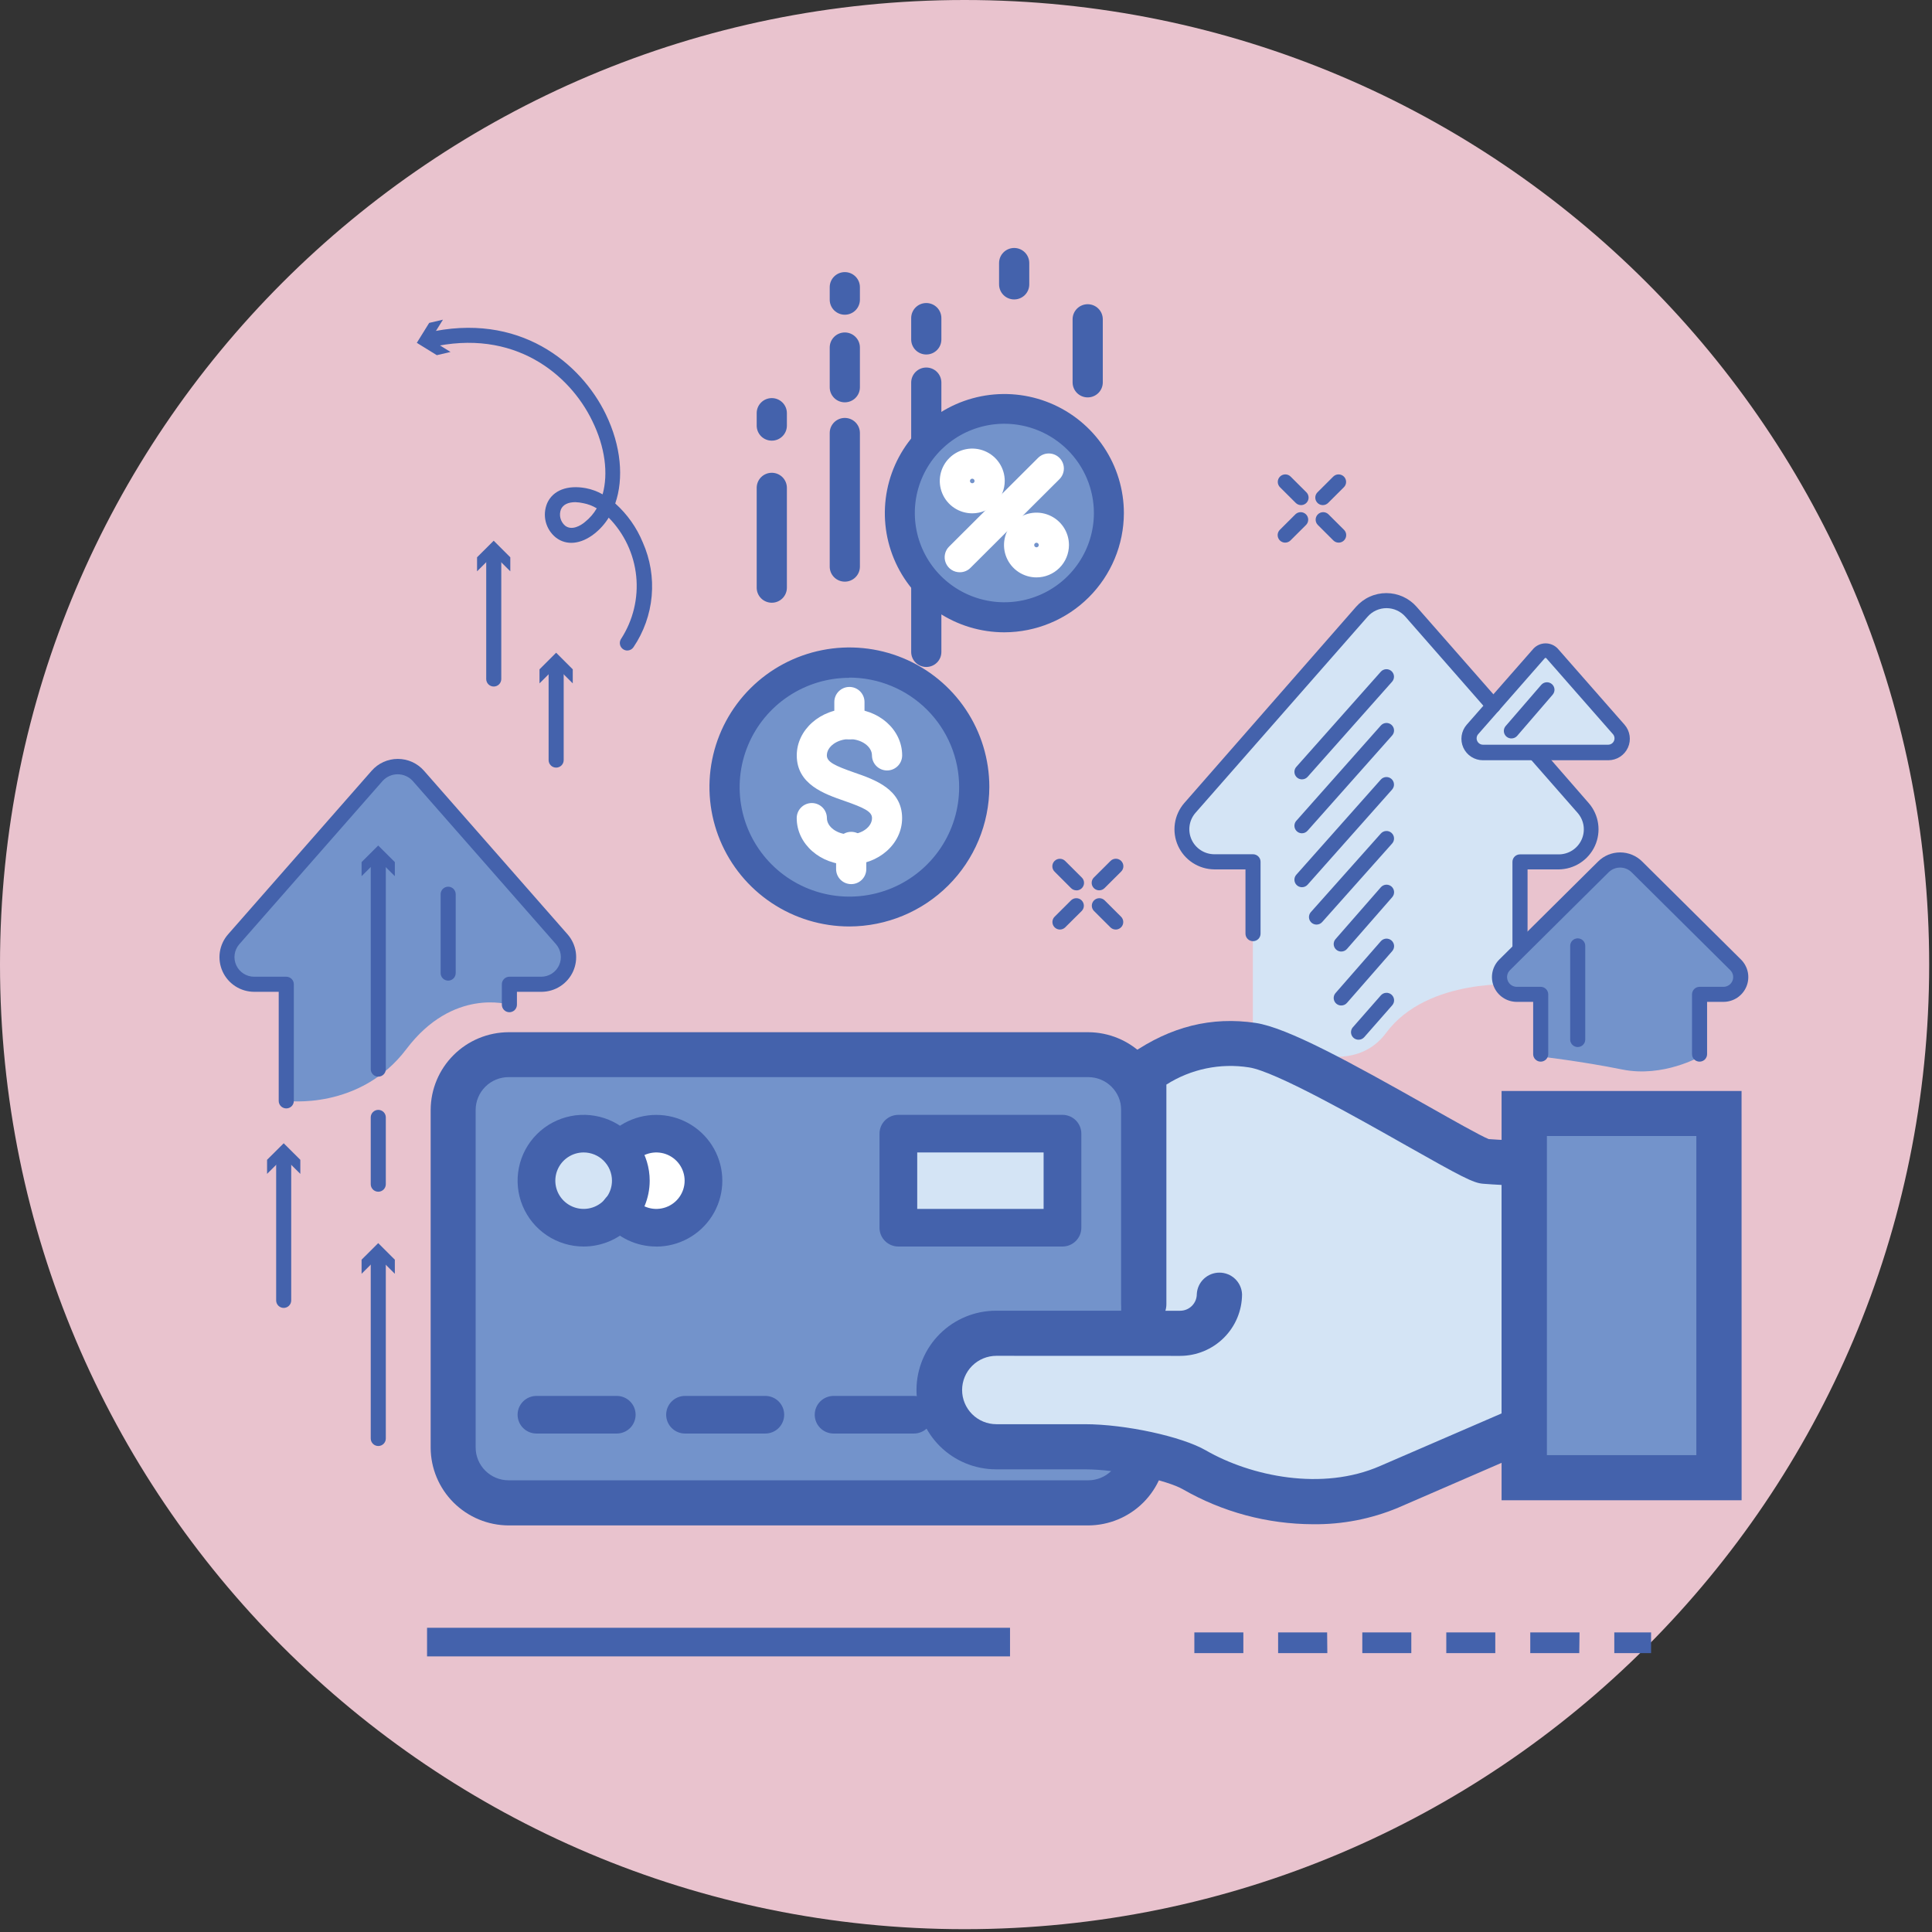 <svg width="196" height="196" viewBox="0 0 196 196" fill="none" xmlns="http://www.w3.org/2000/svg">
<rect x="0" y="0" width="196" height="196" fill="#333333" stroke="none"/>
<path d="M97.857 195.714C151.902 195.714 195.714 151.902 195.714 97.857C195.714 43.812 151.902 0 97.857 0C43.812 0 0 43.812 0 97.857C0 151.902 43.812 195.714 97.857 195.714Z" fill="#E9C3CE"/>
<g clip-path="url(#clip0_549_3554)">
<path d="M160.526 81.809L143.129 62.081C142.817 61.729 142.434 61.448 142.005 61.255C141.576 61.063 141.111 60.963 140.641 60.963C140.17 60.963 139.705 61.063 139.276 61.255C138.847 61.448 138.464 61.729 138.152 62.081L120.755 81.809C120.333 82.28 120.057 82.862 119.959 83.486C119.862 84.109 119.947 84.748 120.205 85.324C120.463 85.9 120.882 86.39 121.413 86.734C121.943 87.079 122.563 87.263 123.196 87.264H127.102V104.402C127.102 104.402 136.402 110.477 140.614 104.791C144.827 99.105 154.126 99.877 154.126 99.877V87.264H158.033C158.67 87.273 159.297 87.096 159.835 86.756C160.374 86.416 160.801 85.927 161.066 85.348C161.33 84.77 161.42 84.127 161.324 83.499C161.228 82.871 160.951 82.283 160.526 81.809Z" fill="#D4E4F5"/>
<path d="M176.2 97.927L166.072 87.895C165.615 87.443 164.997 87.189 164.353 87.189C163.71 87.189 163.092 87.443 162.635 87.895L152.507 97.927C152.264 98.175 152.1 98.488 152.034 98.828C151.968 99.168 152.004 99.52 152.137 99.839C152.27 100.159 152.495 100.433 152.783 100.626C153.071 100.82 153.41 100.925 153.757 100.928H156.208V107.177C156.208 107.177 160.426 107.66 164.58 108.501C168.734 109.342 172.488 107.177 172.488 107.177V100.928H174.94C175.288 100.927 175.628 100.823 175.917 100.631C176.207 100.438 176.433 100.164 176.568 99.844C176.702 99.524 176.739 99.171 176.673 98.83C176.608 98.49 176.443 98.175 176.2 97.927Z" fill="#7393CB"/>
<path d="M149.387 74.017L156.146 66.313C156.227 66.22 156.328 66.146 156.441 66.095C156.553 66.044 156.676 66.018 156.8 66.018C156.923 66.018 157.046 66.044 157.158 66.095C157.271 66.146 157.372 66.22 157.453 66.313L164.212 74.017C164.391 74.22 164.508 74.47 164.548 74.737C164.589 75.005 164.551 75.278 164.44 75.525C164.329 75.771 164.149 75.981 163.921 76.128C163.694 76.275 163.429 76.354 163.158 76.356H150.452C150.18 76.356 149.913 76.279 149.685 76.132C149.456 75.986 149.274 75.776 149.162 75.529C149.049 75.282 149.01 75.008 149.051 74.74C149.091 74.472 149.207 74.221 149.387 74.017Z" fill="#D4E4F5"/>
<path d="M112.156 106.982H49.841C47.698 106.982 45.961 108.714 45.961 110.85V148.594C45.961 150.73 47.698 152.462 49.841 152.462H112.156C114.299 152.462 116.036 150.73 116.036 148.594V110.85C116.036 108.714 114.299 106.982 112.156 106.982Z" fill="#7393CB"/>
<path d="M110.401 154.753H51.597C49.503 154.745 47.496 153.911 46.015 152.435C44.534 150.958 43.698 148.958 43.69 146.87V112.6C43.698 110.512 44.534 108.511 46.015 107.035C47.496 105.558 49.503 104.725 51.597 104.717H110.401C112.496 104.725 114.502 105.558 115.984 107.035C117.465 108.511 118.301 110.512 118.309 112.6V146.844C118.308 148.936 117.475 150.943 115.993 152.426C114.511 153.908 112.5 154.745 110.401 154.753ZM51.597 109.273C50.712 109.273 49.862 109.623 49.236 110.247C48.609 110.871 48.256 111.717 48.255 112.6V146.844C48.255 147.727 48.607 148.575 49.234 149.2C49.861 149.824 50.711 150.176 51.597 150.176H110.401C110.84 150.176 111.275 150.089 111.68 149.922C112.086 149.754 112.454 149.509 112.764 149.2C113.075 148.89 113.321 148.523 113.489 148.119C113.657 147.714 113.743 147.281 113.743 146.844V112.6C113.742 111.717 113.389 110.871 112.763 110.247C112.136 109.623 111.287 109.273 110.401 109.273H51.597Z" fill="#4462AC"/>
<path d="M107.786 115.006H91.137V124.55H107.786V115.006Z" fill="#D4E4F5"/>
<path d="M59.209 124.55C61.853 124.55 63.996 122.413 63.996 119.778C63.996 117.142 61.853 115.006 59.209 115.006C56.565 115.006 54.422 117.142 54.422 119.778C54.422 122.413 56.565 124.55 59.209 124.55Z" fill="#D4E4F5"/>
<path d="M66.579 115.006C65.874 115.004 65.178 115.158 64.54 115.456C63.902 115.754 63.338 116.189 62.889 116.73V122.81C63.401 123.431 64.064 123.913 64.813 124.211C65.563 124.509 66.376 124.612 67.177 124.513C67.978 124.413 68.741 124.114 69.394 123.641C70.048 123.169 70.571 122.54 70.915 121.812C71.259 121.085 71.413 120.282 71.362 119.479C71.312 118.676 71.058 117.899 70.626 117.22C70.193 116.541 69.595 115.982 68.888 115.594C68.18 115.207 67.386 115.005 66.579 115.006Z" fill="white"/>
<path d="M107.787 126.459H91.138C90.631 126.459 90.144 126.258 89.785 125.9C89.426 125.542 89.225 125.057 89.225 124.551V115.007C89.225 114.501 89.426 114.016 89.785 113.658C90.144 113.301 90.631 113.1 91.138 113.1H107.787C108.295 113.1 108.782 113.301 109.14 113.658C109.499 114.016 109.701 114.501 109.701 115.007V124.551C109.701 125.057 109.499 125.542 109.14 125.9C108.782 126.258 108.295 126.459 107.787 126.459ZM93.052 122.643H105.873V116.915H93.052V122.643Z" fill="#4462AC"/>
<path d="M59.21 126.459C57.885 126.459 56.59 126.067 55.488 125.333C54.386 124.599 53.527 123.556 53.02 122.335C52.513 121.115 52.38 119.772 52.639 118.476C52.897 117.18 53.535 115.99 54.472 115.056C55.41 114.122 56.603 113.486 57.903 113.228C59.203 112.97 60.55 113.103 61.775 113.608C62.999 114.114 64.046 114.97 64.782 116.068C65.518 117.167 65.911 118.458 65.911 119.779C65.91 121.55 65.203 123.248 63.947 124.501C62.691 125.753 60.987 126.457 59.21 126.459ZM59.21 116.915C58.642 116.915 58.087 117.083 57.614 117.398C57.142 117.712 56.773 118.16 56.556 118.683C56.338 119.206 56.282 119.782 56.392 120.338C56.503 120.894 56.777 121.404 57.179 121.804C57.581 122.205 58.093 122.478 58.65 122.588C59.207 122.699 59.785 122.642 60.31 122.425C60.835 122.209 61.284 121.841 61.599 121.37C61.915 120.899 62.084 120.346 62.084 119.779C62.084 119.403 62.009 119.031 61.865 118.683C61.721 118.336 61.509 118.02 61.242 117.754C60.975 117.488 60.659 117.277 60.31 117.133C59.961 116.989 59.588 116.915 59.21 116.915Z" fill="#4462AC"/>
<path d="M66.58 126.459C65.593 126.461 64.617 126.243 63.724 125.824C62.83 125.404 62.041 124.792 61.414 124.031C61.252 123.838 61.129 123.615 61.054 123.375C60.979 123.135 60.952 122.882 60.975 122.631C60.998 122.38 61.071 122.137 61.189 121.914C61.307 121.692 61.468 121.495 61.663 121.334C61.858 121.174 62.082 121.054 62.324 120.981C62.566 120.907 62.819 120.883 63.071 120.908C63.322 120.933 63.566 121.007 63.788 121.126C64.01 121.246 64.207 121.408 64.366 121.603C64.743 122.058 65.251 122.386 65.822 122.542C66.392 122.698 66.997 122.675 67.554 122.475C68.11 122.276 68.592 121.91 68.932 121.427C69.272 120.945 69.455 120.369 69.455 119.78C69.455 119.19 69.272 118.615 68.932 118.132C68.592 117.65 68.11 117.284 67.554 117.084C66.997 116.885 66.392 116.862 65.822 117.018C65.251 117.174 64.743 117.501 64.366 117.956C64.039 118.334 63.576 118.569 63.077 118.61C62.578 118.652 62.083 118.497 61.697 118.178C61.312 117.86 61.066 117.404 61.014 116.907C60.963 116.411 61.108 115.914 61.419 115.523C62.139 114.657 63.067 113.986 64.117 113.573C65.166 113.159 66.304 113.017 67.423 113.159C68.543 113.301 69.608 113.722 70.521 114.384C71.433 115.046 72.163 115.927 72.643 116.945C73.123 117.963 73.337 119.086 73.266 120.209C73.194 121.331 72.839 122.418 72.234 123.367C71.629 124.317 70.793 125.099 69.803 125.64C68.814 126.182 67.704 126.465 66.575 126.465L66.58 126.459Z" fill="#4462AC"/>
<path d="M62.569 145.431H54.423C53.916 145.431 53.429 145.23 53.07 144.872C52.711 144.514 52.51 144.029 52.51 143.523C52.51 143.017 52.711 142.532 53.07 142.174C53.429 141.816 53.916 141.615 54.423 141.615H62.569C63.076 141.615 63.563 141.816 63.922 142.174C64.281 142.532 64.482 143.017 64.482 143.523C64.482 144.029 64.281 144.514 63.922 144.872C63.563 145.23 63.076 145.431 62.569 145.431Z" fill="#4462AC"/>
<path d="M77.641 145.431H69.496C68.988 145.431 68.501 145.23 68.143 144.872C67.784 144.514 67.582 144.029 67.582 143.523C67.582 143.017 67.784 142.532 68.143 142.174C68.501 141.816 68.988 141.615 69.496 141.615H77.641C78.148 141.615 78.635 141.816 78.994 142.174C79.353 142.532 79.555 143.017 79.555 143.523C79.555 144.029 79.353 144.514 78.994 144.872C78.635 145.23 78.148 145.431 77.641 145.431Z" fill="#4462AC"/>
<path d="M92.713 145.431H84.568C84.061 145.431 83.574 145.23 83.215 144.872C82.856 144.514 82.654 144.029 82.654 143.523C82.654 143.017 82.856 142.532 83.215 142.174C83.574 141.816 84.061 141.615 84.568 141.615H92.713C93.221 141.615 93.707 141.816 94.066 142.174C94.425 142.532 94.627 143.017 94.627 143.523C94.627 144.029 94.425 144.514 94.066 144.872C93.707 145.23 93.221 145.431 92.713 145.431Z" fill="#4462AC"/>
<path d="M107.786 145.431H99.615C99.107 145.431 98.621 145.23 98.262 144.872C97.903 144.514 97.701 144.029 97.701 143.523C97.701 143.017 97.903 142.532 98.262 142.174C98.621 141.816 99.107 141.615 99.615 141.615H107.786C108.294 141.615 108.781 141.816 109.14 142.174C109.499 142.532 109.7 143.017 109.7 143.523C109.7 144.029 109.499 144.514 109.14 144.872C108.781 145.23 108.294 145.431 107.786 145.431Z" fill="#5834AD"/>
<path d="M93.968 67.664C93.563 67.664 93.174 67.503 92.887 67.217C92.6 66.931 92.439 66.544 92.439 66.14V38.812C92.439 38.407 92.601 38.019 92.888 37.732C93.175 37.446 93.565 37.285 93.971 37.285C94.377 37.285 94.767 37.446 95.054 37.732C95.341 38.019 95.502 38.407 95.502 38.812V66.14C95.502 66.34 95.463 66.539 95.386 66.724C95.308 66.909 95.195 67.078 95.053 67.219C94.91 67.361 94.741 67.473 94.555 67.549C94.369 67.625 94.169 67.664 93.968 67.664Z" fill="#4462AC"/>
<path d="M93.968 35.963C93.563 35.963 93.174 35.803 92.887 35.517C92.6 35.231 92.439 34.843 92.439 34.439V32.269C92.439 31.864 92.601 31.476 92.888 31.189C93.175 30.903 93.565 30.742 93.971 30.742C94.377 30.742 94.767 30.903 95.054 31.189C95.341 31.476 95.502 31.864 95.502 32.269V34.439C95.502 34.64 95.463 34.839 95.386 35.024C95.308 35.209 95.195 35.377 95.053 35.519C94.91 35.66 94.741 35.773 94.555 35.849C94.369 35.925 94.169 35.964 93.968 35.963Z" fill="#4462AC"/>
<path d="M86.171 92.465C93.165 92.465 98.834 86.814 98.834 79.842C98.834 72.87 93.165 67.219 86.171 67.219C79.177 67.219 73.508 72.87 73.508 79.842C73.508 86.814 79.177 92.465 86.171 92.465Z" fill="#7393CB"/>
<path d="M101.892 62.625C107.753 62.625 112.504 57.888 112.504 52.046C112.504 46.203 107.753 41.467 101.892 41.467C96.031 41.467 91.279 46.203 91.279 52.046C91.279 57.888 96.031 62.625 101.892 62.625Z" fill="#7393CB"/>
<path d="M86.17 93.989C83.362 93.989 80.617 93.159 78.282 91.604C75.948 90.049 74.128 87.838 73.053 85.252C71.979 82.666 71.698 79.82 72.246 77.075C72.793 74.33 74.145 71.808 76.131 69.829C78.117 67.85 80.646 66.502 83.4 65.956C86.154 65.409 89.009 65.69 91.603 66.761C94.197 67.832 96.415 69.646 97.975 71.974C99.535 74.301 100.367 77.037 100.367 79.836C100.358 83.587 98.859 87.181 96.198 89.833C93.538 92.485 89.933 93.979 86.17 93.989ZM86.17 68.763C83.968 68.763 81.815 69.414 79.984 70.634C78.153 71.853 76.726 73.587 75.883 75.615C75.04 77.643 74.82 79.875 75.25 82.028C75.679 84.181 76.74 86.159 78.297 87.711C79.854 89.263 81.838 90.32 83.998 90.749C86.158 91.177 88.397 90.957 90.431 90.117C92.466 89.277 94.204 87.854 95.428 86.029C96.651 84.204 97.305 82.058 97.305 79.862C97.306 78.404 97.019 76.959 96.46 75.61C95.901 74.262 95.082 73.036 94.048 72.004C93.014 70.971 91.786 70.151 90.434 69.592C89.083 69.032 87.634 68.744 86.17 68.742V68.763Z" fill="#4462AC"/>
<path d="M86.172 87.725C83.225 87.725 80.826 85.623 80.826 82.995C80.826 82.59 80.987 82.202 81.275 81.915C81.562 81.629 81.951 81.468 82.358 81.468C82.764 81.468 83.153 81.629 83.441 81.915C83.728 82.202 83.889 82.59 83.889 82.995C83.889 83.894 84.944 84.65 86.177 84.65C87.411 84.65 88.465 83.894 88.465 82.995C88.465 82.328 87.643 81.944 85.676 81.255C83.631 80.546 80.831 79.579 80.831 76.636C80.831 74.04 83.23 71.906 86.177 71.906C89.124 71.906 91.523 74.008 91.523 76.636C91.523 77.041 91.362 77.429 91.074 77.716C90.787 78.002 90.398 78.163 89.992 78.163C89.585 78.163 89.196 78.002 88.909 77.716C88.621 77.429 88.46 77.041 88.46 76.636C88.46 75.737 87.406 74.981 86.172 74.981C84.938 74.981 83.884 75.737 83.884 76.636C83.884 77.303 84.706 77.687 86.673 78.376C88.718 79.085 91.518 80.052 91.518 82.995C91.523 85.612 89.124 87.725 86.172 87.725Z" fill="white"/>
<path d="M86.351 89.694C85.946 89.694 85.557 89.533 85.27 89.248C84.983 88.962 84.822 88.574 84.822 88.17V85.915C84.822 85.51 84.984 85.122 85.271 84.836C85.558 84.549 85.948 84.389 86.354 84.389C86.76 84.389 87.15 84.549 87.437 84.836C87.724 85.122 87.885 85.51 87.885 85.915V88.18C87.882 88.584 87.719 88.969 87.432 89.253C87.144 89.537 86.756 89.695 86.351 89.694Z" fill="white"/>
<path d="M86.169 75.005C85.764 75.005 85.375 74.845 85.088 74.559C84.802 74.273 84.641 73.885 84.641 73.481V71.216C84.641 70.811 84.802 70.423 85.089 70.137C85.376 69.85 85.766 69.689 86.172 69.689C86.578 69.689 86.968 69.85 87.255 70.137C87.542 70.423 87.704 70.811 87.704 71.216V73.481C87.704 73.682 87.664 73.88 87.587 74.066C87.51 74.251 87.397 74.419 87.254 74.561C87.112 74.702 86.942 74.814 86.756 74.891C86.57 74.967 86.371 75.006 86.169 75.005Z" fill="white"/>
<path d="M78.294 61.146C77.889 61.146 77.5 60.985 77.213 60.7C76.927 60.414 76.766 60.026 76.766 59.622V49.49C76.766 49.085 76.927 48.696 77.214 48.41C77.501 48.124 77.891 47.963 78.297 47.963C78.703 47.963 79.093 48.124 79.38 48.41C79.667 48.696 79.829 49.085 79.829 49.49V59.617C79.829 59.818 79.79 60.017 79.713 60.203C79.636 60.389 79.523 60.557 79.381 60.7C79.238 60.842 79.069 60.954 78.882 61.031C78.696 61.108 78.496 61.147 78.294 61.146Z" fill="#4462AC"/>
<path d="M110.343 40.315C109.938 40.315 109.549 40.154 109.262 39.869C108.976 39.583 108.814 39.195 108.814 38.791V32.39C108.814 31.985 108.976 31.597 109.263 31.31C109.55 31.024 109.94 30.863 110.346 30.863C110.752 30.863 111.142 31.024 111.429 31.31C111.716 31.597 111.877 31.985 111.877 32.39V38.791C111.877 38.992 111.838 39.19 111.761 39.375C111.683 39.561 111.57 39.729 111.428 39.87C111.285 40.012 111.116 40.124 110.93 40.2C110.744 40.277 110.545 40.316 110.343 40.315Z" fill="#4462AC"/>
<path d="M102.884 30.377C102.479 30.377 102.09 30.217 101.803 29.931C101.517 29.645 101.355 29.258 101.355 28.853V26.683C101.355 26.278 101.517 25.89 101.804 25.603C102.091 25.317 102.481 25.156 102.887 25.156C103.293 25.156 103.683 25.317 103.97 25.603C104.257 25.89 104.418 26.278 104.418 26.683V28.848C104.419 29.049 104.38 29.248 104.303 29.434C104.226 29.62 104.113 29.789 103.971 29.931C103.828 30.073 103.659 30.186 103.472 30.262C103.286 30.339 103.086 30.378 102.884 30.377Z" fill="#4462AC"/>
<path d="M85.703 31.928C85.297 31.928 84.908 31.767 84.622 31.482C84.335 31.196 84.174 30.808 84.174 30.404V29.132C84.174 28.727 84.335 28.339 84.622 28.053C84.91 27.766 85.299 27.605 85.705 27.605C86.112 27.605 86.501 27.766 86.788 28.053C87.076 28.339 87.237 28.727 87.237 29.132V30.425C87.231 30.826 87.067 31.209 86.78 31.491C86.493 31.772 86.105 31.929 85.703 31.928Z" fill="#4462AC"/>
<path d="M78.294 44.704C77.889 44.704 77.5 44.543 77.213 44.258C76.927 43.972 76.766 43.584 76.766 43.18V41.913C76.766 41.508 76.927 41.12 77.214 40.834C77.501 40.548 77.891 40.387 78.297 40.387C78.703 40.387 79.093 40.548 79.38 40.834C79.667 41.12 79.829 41.508 79.829 41.913V43.18C79.829 43.38 79.789 43.579 79.712 43.764C79.635 43.95 79.522 44.118 79.379 44.259C79.237 44.401 79.067 44.513 78.881 44.59C78.695 44.666 78.496 44.705 78.294 44.704Z" fill="#4462AC"/>
<path d="M85.703 59.008C85.297 59.008 84.908 58.847 84.622 58.562C84.335 58.276 84.174 57.888 84.174 57.484V43.925C84.174 43.52 84.335 43.132 84.622 42.846C84.91 42.559 85.299 42.398 85.705 42.398C86.112 42.398 86.501 42.559 86.788 42.846C87.076 43.132 87.237 43.52 87.237 43.925V57.484C87.237 57.684 87.197 57.883 87.12 58.068C87.043 58.254 86.93 58.422 86.787 58.563C86.645 58.705 86.475 58.817 86.289 58.893C86.103 58.97 85.904 59.009 85.703 59.008Z" fill="#4462AC"/>
<path d="M85.703 40.815C85.297 40.815 84.908 40.655 84.622 40.369C84.335 40.083 84.174 39.696 84.174 39.291V35.255C84.174 34.85 84.335 34.462 84.622 34.176C84.91 33.889 85.299 33.728 85.705 33.728C86.112 33.728 86.501 33.889 86.788 34.176C87.076 34.462 87.237 34.85 87.237 35.255V39.291C87.237 39.492 87.197 39.691 87.12 39.876C87.043 40.061 86.93 40.229 86.787 40.371C86.645 40.512 86.475 40.625 86.289 40.701C86.103 40.777 85.904 40.816 85.703 40.815Z" fill="#4462AC"/>
<path d="M101.891 64.147C99.493 64.147 97.149 63.438 95.155 62.11C93.16 60.782 91.606 58.894 90.689 56.686C89.771 54.477 89.531 52.047 89.999 49.702C90.466 47.357 91.621 45.203 93.317 43.513C95.013 41.822 97.174 40.671 99.526 40.205C101.878 39.739 104.316 39.978 106.531 40.893C108.747 41.808 110.641 43.357 111.973 45.345C113.306 47.332 114.017 49.669 114.017 52.06C114.008 55.263 112.728 58.333 110.456 60.598C108.184 62.863 105.104 64.139 101.891 64.147ZM101.891 42.989C100.095 42.989 98.338 43.52 96.845 44.515C95.351 45.51 94.186 46.924 93.499 48.579C92.811 50.234 92.632 52.054 92.982 53.811C93.333 55.567 94.198 57.181 95.468 58.447C96.738 59.713 98.357 60.576 100.119 60.925C101.881 61.275 103.707 61.095 105.367 60.41C107.027 59.724 108.446 58.564 109.444 57.075C110.442 55.586 110.975 53.835 110.975 52.044C110.972 49.644 110.014 47.342 108.311 45.644C106.608 43.947 104.299 42.992 101.891 42.989Z" fill="#4462AC"/>
<path d="M97.389 58.055C97.082 58.06 96.779 57.973 96.522 57.804C96.265 57.636 96.065 57.393 95.948 57.109C95.832 56.825 95.803 56.513 95.868 56.213C95.932 55.913 96.086 55.639 96.309 55.427L105.313 46.451C105.601 46.165 105.99 46.004 106.397 46.004C106.803 46.004 107.193 46.165 107.48 46.451C107.767 46.738 107.929 47.126 107.929 47.531C107.929 47.936 107.767 48.325 107.48 48.611L98.475 57.587C98.335 57.733 98.166 57.85 97.98 57.931C97.793 58.011 97.593 58.053 97.389 58.055Z" fill="white"/>
<path d="M98.635 52.077C97.983 52.077 97.346 51.884 96.804 51.523C96.262 51.163 95.84 50.65 95.591 50.049C95.341 49.449 95.276 48.789 95.403 48.152C95.53 47.514 95.844 46.929 96.305 46.47C96.766 46.011 97.353 45.698 97.992 45.571C98.631 45.444 99.294 45.509 99.896 45.758C100.498 46.007 101.012 46.427 101.375 46.968C101.737 47.508 101.93 48.143 101.93 48.792C101.928 49.663 101.581 50.498 100.963 51.113C100.346 51.729 99.508 52.076 98.635 52.077ZM98.635 48.561C98.589 48.561 98.544 48.575 98.506 48.6C98.468 48.626 98.438 48.662 98.421 48.704C98.403 48.746 98.398 48.793 98.407 48.837C98.416 48.882 98.438 48.924 98.471 48.956C98.503 48.988 98.545 49.01 98.59 49.019C98.635 49.028 98.681 49.023 98.724 49.006C98.766 48.989 98.802 48.959 98.828 48.921C98.853 48.883 98.867 48.838 98.867 48.792C98.867 48.731 98.842 48.672 98.799 48.629C98.755 48.586 98.696 48.561 98.635 48.561Z" fill="white"/>
<path d="M105.15 58.577C104.499 58.577 103.862 58.384 103.32 58.023C102.778 57.663 102.356 57.15 102.106 56.549C101.857 55.949 101.792 55.289 101.919 54.652C102.046 54.014 102.36 53.429 102.821 52.97C103.281 52.511 103.868 52.198 104.508 52.071C105.147 51.944 105.809 52.009 106.411 52.258C107.013 52.507 107.528 52.927 107.89 53.468C108.252 54.008 108.445 54.643 108.445 55.292C108.444 56.163 108.096 56.998 107.479 57.613C106.861 58.229 106.024 58.576 105.15 58.577ZM105.15 55.061C105.105 55.061 105.06 55.075 105.022 55.1C104.983 55.126 104.954 55.162 104.936 55.204C104.919 55.246 104.914 55.293 104.923 55.337C104.932 55.382 104.954 55.424 104.986 55.456C105.019 55.488 105.06 55.51 105.105 55.519C105.15 55.528 105.197 55.523 105.239 55.506C105.282 55.489 105.318 55.459 105.343 55.421C105.369 55.383 105.382 55.338 105.382 55.292C105.382 55.231 105.358 55.172 105.314 55.129C105.271 55.086 105.212 55.061 105.15 55.061Z" fill="white"/>
<path d="M150.626 117.803C149.134 117.687 131.937 106.767 127.055 106.015C123.634 105.49 119.98 106.052 116.042 108.78V135.251H101.086C99.644 135.381 98.304 136.044 97.328 137.109C96.352 138.175 95.811 139.565 95.811 141.008C95.811 142.451 96.352 143.841 97.328 144.907C98.304 145.972 99.644 146.635 101.086 146.765H110.048C113.886 146.765 119.184 147.953 121.188 149.114C126.776 152.341 134.679 153.55 140.937 150.828L154.644 144.884V117.976C153.494 117.976 152.097 117.919 150.626 117.803Z" fill="#D4E4F5"/>
<path d="M133.207 154.632C128.58 154.619 124.037 153.402 120.027 151.101C118.445 150.181 113.516 149.062 110.01 149.062H101.048C98.907 149.062 96.854 148.214 95.341 146.705C93.827 145.196 92.977 143.15 92.977 141.016C92.977 138.882 93.827 136.835 95.341 135.326C96.854 133.818 98.907 132.97 101.048 132.97H113.848C113.781 132.752 113.748 132.525 113.748 132.297V108.811C113.748 108.441 113.838 108.077 114.009 107.75C114.181 107.422 114.43 107.141 114.734 106.93C118.762 104.139 122.906 103.109 127.387 103.776C130.608 104.26 136.966 107.749 144.948 112.259C147.41 113.651 150.183 115.217 151.021 115.559C152.313 115.654 153.588 115.706 154.627 115.706C154.929 115.705 155.228 115.764 155.507 115.879C155.787 115.994 156.04 116.163 156.254 116.376C156.467 116.589 156.637 116.841 156.752 117.12C156.867 117.398 156.926 117.696 156.926 117.997V144.91C156.926 145.356 156.795 145.793 156.55 146.167C156.304 146.54 155.955 146.834 155.544 147.012L141.837 152.956C139.106 154.097 136.168 154.667 133.207 154.632ZM101.085 137.547C100.162 137.547 99.277 137.913 98.624 138.563C97.972 139.214 97.605 140.096 97.605 141.016C97.605 141.936 97.972 142.818 98.624 143.468C99.277 144.119 100.162 144.484 101.085 144.484H110.047C114.144 144.484 119.89 145.725 122.341 147.144C126.907 149.771 134.145 151.295 140.018 148.72L152.334 143.391V120.21C151.722 120.178 151.084 120.142 150.441 120.089C149.46 120.01 148.274 119.385 142.681 116.221C137.693 113.399 129.343 108.674 126.707 108.286C123.794 107.828 120.814 108.449 118.329 110.03V132.302C118.33 132.53 118.296 132.757 118.229 132.975H119.721C119.944 132.975 120.164 132.931 120.369 132.847C120.574 132.762 120.761 132.638 120.918 132.481C121.075 132.324 121.2 132.138 121.285 131.934C121.37 131.729 121.414 131.51 121.414 131.288C121.442 130.7 121.696 130.145 122.124 129.739C122.551 129.333 123.119 129.107 123.71 129.107C124.3 129.107 124.868 129.333 125.295 129.739C125.723 130.145 125.977 130.7 126.005 131.288C126.004 132.949 125.342 134.542 124.163 135.716C122.985 136.891 121.388 137.551 119.721 137.553L101.085 137.547Z" fill="#4462AC"/>
<path d="M174.387 112.963H154.633V149.908H174.387V112.963Z" fill="#7393CB"/>
<path d="M176.685 152.199H152.334V110.682H176.68L176.685 152.199ZM156.931 147.621H172.093V115.249H156.931V147.621Z" fill="#4462AC"/>
<path d="M56.974 95.282L42.412 78.691C42.153 78.396 41.833 78.159 41.475 77.996C41.116 77.834 40.727 77.75 40.333 77.75C39.939 77.75 39.549 77.834 39.191 77.996C38.832 78.159 38.512 78.396 38.253 78.691L23.697 95.282C23.347 95.681 23.12 96.171 23.043 96.695C22.966 97.218 23.042 97.753 23.261 98.235C23.481 98.717 23.835 99.125 24.282 99.412C24.729 99.698 25.248 99.85 25.779 99.849H29.043V111.679C29.043 111.679 36.497 112.688 41.231 106.424C45.966 100.159 51.638 101.92 51.638 101.92V99.876H54.902C55.437 99.879 55.961 99.727 56.411 99.438C56.861 99.15 57.218 98.738 57.437 98.251C57.657 97.765 57.73 97.225 57.647 96.698C57.565 96.171 57.331 95.679 56.974 95.282Z" fill="#7393CB"/>
<path d="M38.376 120.899C38.275 120.899 38.176 120.879 38.083 120.841C37.99 120.803 37.906 120.747 37.835 120.676C37.764 120.605 37.708 120.521 37.669 120.429C37.631 120.336 37.611 120.237 37.611 120.137V113.358C37.611 113.156 37.692 112.962 37.835 112.819C37.979 112.676 38.173 112.596 38.376 112.596C38.578 112.596 38.773 112.676 38.916 112.819C39.06 112.962 39.14 113.156 39.14 113.358V120.137C39.14 120.339 39.06 120.533 38.916 120.676C38.773 120.819 38.578 120.899 38.376 120.899Z" fill="#4462AC"/>
<path d="M38.376 109.226C38.275 109.226 38.176 109.206 38.083 109.168C37.99 109.13 37.906 109.074 37.835 109.003C37.764 108.932 37.708 108.848 37.669 108.756C37.631 108.663 37.611 108.564 37.611 108.464V86.975C37.611 86.773 37.692 86.579 37.835 86.436C37.979 86.293 38.173 86.213 38.376 86.213C38.578 86.213 38.773 86.293 38.916 86.436C39.06 86.579 39.14 86.773 39.14 86.975V108.464C39.14 108.666 39.06 108.86 38.916 109.003C38.773 109.146 38.578 109.226 38.376 109.226Z" fill="#4462AC"/>
<path d="M40.056 88.888L38.369 87.207L36.682 88.888V87.459L38.369 85.777L40.056 87.459V88.888Z" fill="#4462AC"/>
<path d="M56.421 77.874C56.32 77.874 56.221 77.855 56.128 77.817C56.035 77.778 55.951 77.722 55.88 77.651C55.809 77.581 55.753 77.496 55.714 77.404C55.676 77.312 55.656 77.213 55.656 77.112V67.416C55.656 67.214 55.737 67.02 55.88 66.877C56.023 66.735 56.218 66.654 56.421 66.654C56.623 66.654 56.818 66.735 56.961 66.877C57.105 67.02 57.185 67.214 57.185 67.416V77.112C57.185 77.315 57.105 77.508 56.961 77.651C56.818 77.794 56.623 77.874 56.421 77.874Z" fill="#4462AC"/>
<path d="M58.106 69.328L56.419 67.646L54.732 69.328V67.904L56.419 66.217L58.106 67.904V69.328Z" fill="#4462AC"/>
<path d="M50.091 69.648C49.888 69.648 49.693 69.568 49.55 69.425C49.407 69.282 49.326 69.088 49.326 68.886V56.047C49.326 55.845 49.407 55.651 49.55 55.508C49.693 55.365 49.888 55.285 50.091 55.285C50.293 55.285 50.488 55.365 50.631 55.508C50.775 55.651 50.855 55.845 50.855 56.047V68.897C50.852 69.097 50.77 69.288 50.627 69.429C50.484 69.569 50.291 69.648 50.091 69.648Z" fill="#4462AC"/>
<path d="M51.77 57.961L50.084 56.28L48.397 57.961V56.537L50.084 54.855L51.77 56.537V57.961Z" fill="#4462AC"/>
<path d="M28.78 132.687C28.577 132.687 28.383 132.606 28.239 132.463C28.096 132.32 28.016 132.127 28.016 131.925V117.178C28.016 116.976 28.096 116.782 28.239 116.639C28.383 116.496 28.577 116.416 28.78 116.416C28.983 116.416 29.177 116.496 29.321 116.639C29.464 116.782 29.544 116.976 29.544 117.178V131.935C29.542 132.135 29.46 132.326 29.317 132.467C29.174 132.608 28.981 132.687 28.78 132.687Z" fill="#4462AC"/>
<path d="M30.468 119.09L28.781 117.409L27.094 119.09V117.661L28.781 115.984L30.468 117.661V119.09Z" fill="#4462AC"/>
<path d="M38.376 146.697C38.275 146.697 38.176 146.677 38.083 146.639C37.99 146.601 37.906 146.545 37.835 146.474C37.764 146.403 37.708 146.319 37.669 146.227C37.631 146.134 37.611 146.035 37.611 145.935V127.305C37.611 127.103 37.692 126.909 37.835 126.766C37.979 126.623 38.173 126.543 38.376 126.543C38.578 126.543 38.773 126.623 38.916 126.766C39.06 126.909 39.14 127.103 39.14 127.305V145.935C39.14 146.137 39.06 146.331 38.916 146.474C38.773 146.617 38.578 146.697 38.376 146.697Z" fill="#4462AC"/>
<path d="M40.056 129.224L38.369 127.543L36.682 129.224V127.795L38.369 126.113L40.056 127.795V129.224Z" fill="#4462AC"/>
<path d="M45.466 99.483C45.365 99.483 45.266 99.463 45.173 99.425C45.08 99.387 44.996 99.331 44.925 99.26C44.854 99.189 44.798 99.105 44.759 99.013C44.721 98.92 44.701 98.821 44.701 98.721V90.717C44.701 90.515 44.782 90.321 44.925 90.178C45.068 90.035 45.263 89.955 45.466 89.955C45.668 89.955 45.863 90.035 46.006 90.178C46.15 90.321 46.23 90.515 46.23 90.717V98.721C46.23 98.923 46.15 99.117 46.006 99.26C45.863 99.403 45.668 99.483 45.466 99.483Z" fill="#4462AC"/>
<path d="M29.04 112.448C28.837 112.448 28.643 112.368 28.499 112.225C28.356 112.082 28.275 111.888 28.275 111.686V100.619H25.776C25.1 100.615 24.439 100.419 23.871 100.051C23.304 99.684 22.855 99.162 22.577 98.547C22.299 97.932 22.204 97.25 22.304 96.583C22.404 95.916 22.695 95.292 23.14 94.785L37.702 78.194C38.033 77.816 38.441 77.513 38.899 77.305C39.358 77.098 39.855 76.99 40.359 76.99C40.862 76.99 41.36 77.098 41.818 77.305C42.276 77.513 42.685 77.816 43.016 78.194L57.577 94.785C58.023 95.292 58.313 95.916 58.413 96.583C58.513 97.25 58.418 97.932 58.141 98.547C57.863 99.162 57.413 99.684 56.846 100.051C56.279 100.419 55.617 100.615 54.941 100.619H52.442V101.927C52.442 102.129 52.361 102.323 52.218 102.466C52.075 102.609 51.88 102.689 51.678 102.689C51.475 102.689 51.28 102.609 51.137 102.466C50.994 102.323 50.913 102.129 50.913 101.927V99.878C50.906 99.677 50.978 99.482 51.114 99.335C51.251 99.187 51.44 99.099 51.641 99.089H54.904C55.287 99.088 55.662 98.978 55.984 98.771C56.306 98.564 56.561 98.268 56.72 97.921C56.878 97.573 56.933 97.187 56.877 96.809C56.822 96.431 56.658 96.077 56.407 95.789L41.845 79.198C41.653 78.993 41.42 78.83 41.161 78.719C40.903 78.607 40.624 78.55 40.343 78.55C40.061 78.55 39.783 78.607 39.524 78.719C39.266 78.83 39.033 78.993 38.84 79.198L24.279 95.789C24.027 96.077 23.864 96.431 23.808 96.809C23.753 97.187 23.808 97.573 23.966 97.921C24.124 98.268 24.38 98.564 24.702 98.771C25.024 98.978 25.398 99.088 25.782 99.089H29.045C29.248 99.089 29.442 99.169 29.586 99.312C29.729 99.455 29.809 99.649 29.809 99.851V111.681C29.81 111.782 29.791 111.882 29.752 111.975C29.714 112.069 29.657 112.154 29.586 112.225C29.514 112.297 29.429 112.353 29.335 112.391C29.241 112.43 29.141 112.449 29.04 112.448Z" fill="#4462AC"/>
<path d="M111.504 90.323C111.353 90.321 111.207 90.274 111.082 90.19C110.958 90.105 110.862 89.985 110.805 89.846C110.749 89.707 110.735 89.554 110.766 89.407C110.796 89.26 110.869 89.125 110.976 89.02L112.648 87.354C112.718 87.28 112.802 87.221 112.896 87.181C112.989 87.14 113.09 87.118 113.192 87.117C113.294 87.116 113.395 87.135 113.489 87.173C113.584 87.212 113.67 87.269 113.742 87.34C113.814 87.412 113.871 87.498 113.909 87.592C113.948 87.686 113.967 87.787 113.966 87.888C113.964 87.99 113.943 88.091 113.902 88.184C113.861 88.277 113.802 88.361 113.728 88.431L112.057 90.097C111.985 90.17 111.899 90.227 111.804 90.266C111.708 90.305 111.606 90.324 111.504 90.323Z" fill="#4462AC"/>
<path d="M107.521 94.301C107.371 94.299 107.224 94.252 107.1 94.167C106.976 94.082 106.879 93.963 106.823 93.824C106.767 93.684 106.753 93.532 106.783 93.385C106.814 93.238 106.887 93.103 106.994 92.997L108.665 91.331C108.81 91.194 109.002 91.119 109.202 91.121C109.401 91.124 109.592 91.204 109.733 91.344C109.874 91.485 109.954 91.675 109.957 91.874C109.959 92.073 109.884 92.265 109.746 92.409L108.048 94.096C107.905 94.229 107.717 94.302 107.521 94.301Z" fill="#4462AC"/>
<path d="M113.173 94.301C112.974 94.296 112.785 94.215 112.646 94.075L110.975 92.409C110.837 92.265 110.761 92.073 110.764 91.874C110.766 91.675 110.847 91.485 110.988 91.344C111.129 91.204 111.319 91.124 111.519 91.121C111.718 91.119 111.911 91.194 112.055 91.331L113.727 92.997C113.834 93.103 113.907 93.238 113.937 93.385C113.968 93.532 113.954 93.684 113.898 93.824C113.841 93.963 113.745 94.082 113.621 94.167C113.496 94.252 113.35 94.299 113.199 94.301H113.173Z" fill="#4462AC"/>
<path d="M109.183 90.324C108.984 90.319 108.795 90.238 108.656 90.098L106.995 88.437C106.921 88.367 106.862 88.283 106.821 88.189C106.781 88.096 106.759 87.996 106.758 87.894C106.757 87.793 106.776 87.692 106.814 87.598C106.853 87.504 106.91 87.418 106.982 87.346C107.054 87.274 107.14 87.218 107.234 87.179C107.328 87.141 107.43 87.122 107.532 87.123C107.634 87.124 107.734 87.146 107.828 87.186C107.921 87.227 108.005 87.286 108.076 87.359L109.747 89.025C109.854 89.131 109.927 89.266 109.958 89.413C109.988 89.56 109.974 89.713 109.918 89.852C109.862 89.991 109.765 90.111 109.641 90.195C109.517 90.28 109.37 90.327 109.22 90.329L109.183 90.324Z" fill="#4462AC"/>
<path d="M63.645 65.995C63.506 65.995 63.37 65.957 63.252 65.886C63.133 65.815 63.036 65.713 62.971 65.591C62.906 65.469 62.876 65.331 62.883 65.193C62.89 65.055 62.935 64.922 63.012 64.808C64.231 62.92 64.771 60.675 64.542 58.441C64.313 56.208 63.329 54.118 61.752 52.515C61.368 53.139 60.877 53.69 60.302 54.144C58.932 55.222 57.466 55.369 56.391 54.533C55.883 54.125 55.523 53.563 55.364 52.932C55.207 52.301 55.26 51.637 55.515 51.038C56.095 49.746 57.561 49.178 59.438 49.525C60.034 49.639 60.608 49.851 61.135 50.15C61.721 48.048 61.394 45.352 60.081 42.693C57.819 38.011 52.173 33.233 43.606 35.257C43.408 35.303 43.2 35.269 43.028 35.162C42.855 35.055 42.732 34.884 42.686 34.687C42.64 34.489 42.674 34.282 42.782 34.11C42.889 33.938 43.06 33.816 43.258 33.77C52.679 31.567 58.953 36.844 61.462 42.031C63.012 45.237 63.302 48.537 62.416 51.075C63.634 52.167 64.589 53.517 65.21 55.027C65.968 56.736 66.278 58.607 66.113 60.468C65.947 62.328 65.31 64.116 64.262 65.664C64.193 65.764 64.101 65.847 63.993 65.904C63.886 65.962 63.767 65.993 63.645 65.995ZM58.373 50.944C57.635 50.944 57.129 51.191 56.912 51.664C56.8 51.95 56.779 52.265 56.854 52.563C56.929 52.862 57.095 53.13 57.329 53.33C58.004 53.855 58.91 53.33 59.353 52.946C59.832 52.566 60.235 52.099 60.54 51.569C60.114 51.313 59.647 51.135 59.158 51.044C58.9 50.987 58.637 50.954 58.373 50.944Z" fill="#4462AC"/>
<path d="M44.937 32.432L43.677 34.455L45.707 35.706L44.315 36.032L42.285 34.781L43.54 32.758L44.937 32.432Z" fill="#4462AC"/>
<path d="M154.2 96.956C154.1 96.956 154 96.936 153.907 96.897C153.815 96.859 153.73 96.803 153.659 96.732C153.588 96.662 153.532 96.578 153.494 96.485C153.455 96.393 153.436 96.293 153.436 96.194V87.438C153.436 87.338 153.455 87.239 153.494 87.146C153.532 87.054 153.588 86.97 153.659 86.899C153.73 86.829 153.815 86.772 153.907 86.734C154 86.696 154.1 86.676 154.2 86.676H158.133C158.621 86.676 159.099 86.535 159.51 86.272C159.92 86.008 160.246 85.632 160.448 85.189C160.651 84.746 160.721 84.254 160.651 83.772C160.58 83.29 160.372 82.839 160.052 82.472L155.144 76.875C155.01 76.722 154.943 76.523 154.957 76.321C154.971 76.119 155.064 75.931 155.217 75.797C155.371 75.664 155.57 75.597 155.773 75.611C155.976 75.625 156.165 75.718 156.298 75.871L161.185 81.484C161.691 82.071 162.018 82.791 162.128 83.557C162.238 84.324 162.126 85.106 161.806 85.811C161.485 86.517 160.969 87.116 160.318 87.539C159.668 87.963 158.91 88.192 158.133 88.2H154.97V96.199C154.969 96.299 154.949 96.398 154.909 96.49C154.87 96.582 154.814 96.666 154.742 96.736C154.671 96.806 154.586 96.862 154.493 96.9C154.4 96.937 154.3 96.956 154.2 96.956Z" fill="#4462AC"/>
<path d="M160.057 106.221C159.957 106.221 159.858 106.201 159.765 106.163C159.672 106.125 159.588 106.069 159.517 105.998C159.446 105.927 159.39 105.843 159.351 105.751C159.313 105.658 159.293 105.559 159.293 105.459V95.957C159.293 95.755 159.374 95.561 159.517 95.418C159.66 95.276 159.855 95.195 160.057 95.195C160.26 95.195 160.455 95.276 160.598 95.418C160.741 95.561 160.822 95.755 160.822 95.957V105.459C160.822 105.661 160.741 105.855 160.598 105.998C160.455 106.141 160.26 106.221 160.057 106.221Z" fill="#4462AC"/>
<path d="M127.118 95.482C126.915 95.482 126.72 95.402 126.577 95.259C126.434 95.116 126.353 94.922 126.353 94.72V88.198H123.19C122.413 88.191 121.654 87.962 121.002 87.54C120.351 87.117 119.834 86.517 119.513 85.812C119.192 85.106 119.08 84.324 119.189 83.557C119.299 82.79 119.626 82.07 120.132 81.482L137.572 61.559C137.955 61.123 138.427 60.773 138.957 60.533C139.486 60.294 140.061 60.17 140.643 60.17C141.224 60.17 141.799 60.294 142.329 60.533C142.859 60.773 143.331 61.123 143.714 61.559L152.07 71.082C152.203 71.234 152.271 71.434 152.257 71.636C152.243 71.838 152.149 72.026 151.996 72.159C151.843 72.292 151.643 72.359 151.44 72.345C151.238 72.332 151.049 72.238 150.915 72.085L142.575 62.563C142.336 62.291 142.041 62.072 141.711 61.923C141.38 61.773 141.022 61.696 140.659 61.696C140.296 61.696 139.937 61.773 139.606 61.923C139.276 62.072 138.981 62.291 138.742 62.563L121.282 82.46C120.961 82.827 120.753 83.278 120.683 83.76C120.613 84.242 120.683 84.734 120.885 85.177C121.087 85.62 121.413 85.996 121.824 86.259C122.234 86.523 122.712 86.663 123.201 86.664H127.118C127.218 86.664 127.317 86.683 127.41 86.722C127.503 86.76 127.587 86.816 127.658 86.887C127.729 86.958 127.785 87.042 127.824 87.134C127.862 87.227 127.882 87.326 127.882 87.426V94.71C127.883 94.811 127.865 94.911 127.827 95.004C127.789 95.098 127.733 95.183 127.662 95.255C127.591 95.327 127.506 95.384 127.413 95.423C127.319 95.462 127.219 95.482 127.118 95.482Z" fill="#4462AC"/>
<path d="M132.085 79.065C131.937 79.066 131.793 79.023 131.669 78.944C131.545 78.865 131.447 78.751 131.386 78.617C131.326 78.483 131.305 78.335 131.327 78.19C131.349 78.044 131.412 77.909 131.51 77.799L140.082 68.145C140.217 67.993 140.407 67.902 140.609 67.89C140.812 67.878 141.011 67.947 141.163 68.082C141.315 68.216 141.406 68.405 141.418 68.607C141.43 68.809 141.361 69.008 141.226 69.159L132.654 78.813C132.582 78.892 132.494 78.956 132.396 79C132.298 79.043 132.192 79.065 132.085 79.065Z" fill="#4462AC"/>
<path d="M132.085 84.536C131.937 84.536 131.793 84.494 131.669 84.415C131.545 84.335 131.447 84.222 131.386 84.088C131.326 83.954 131.305 83.806 131.327 83.661C131.349 83.515 131.412 83.38 131.51 83.27L140.087 73.6C140.154 73.525 140.235 73.464 140.326 73.42C140.416 73.376 140.514 73.351 140.615 73.345C140.715 73.339 140.816 73.353 140.911 73.386C141.006 73.419 141.093 73.47 141.168 73.537C141.243 73.603 141.304 73.684 141.348 73.774C141.392 73.864 141.418 73.962 141.424 74.062C141.429 74.162 141.416 74.263 141.383 74.357C141.35 74.452 141.298 74.539 141.231 74.614L132.659 84.268C132.588 84.351 132.5 84.418 132.401 84.464C132.302 84.51 132.194 84.535 132.085 84.536Z" fill="#4462AC"/>
<path d="M132.085 90.007C131.937 90.007 131.793 89.965 131.669 89.885C131.545 89.806 131.447 89.692 131.386 89.559C131.326 89.425 131.305 89.276 131.327 89.131C131.349 88.986 131.412 88.85 131.51 88.74L140.082 79.086C140.217 78.935 140.407 78.843 140.609 78.831C140.812 78.82 141.011 78.888 141.163 79.023C141.315 79.157 141.406 79.347 141.418 79.549C141.43 79.751 141.361 79.949 141.226 80.1L132.654 89.754C132.582 89.834 132.494 89.897 132.396 89.941C132.298 89.984 132.192 90.007 132.085 90.007Z" fill="#4462AC"/>
<path d="M133.566 93.798C133.418 93.799 133.272 93.757 133.147 93.677C133.022 93.598 132.923 93.483 132.862 93.349C132.801 93.214 132.781 93.064 132.804 92.918C132.827 92.772 132.892 92.636 132.991 92.526L140.087 84.559C140.222 84.407 140.412 84.316 140.615 84.304C140.817 84.292 141.016 84.361 141.168 84.496C141.32 84.63 141.412 84.819 141.423 85.021C141.435 85.223 141.366 85.422 141.231 85.573L134.135 93.54C134.064 93.621 133.976 93.685 133.878 93.73C133.78 93.774 133.674 93.797 133.566 93.798Z" fill="#4462AC"/>
<path d="M136.069 96.534C135.922 96.534 135.777 96.492 135.653 96.412C135.53 96.333 135.431 96.219 135.371 96.086C135.31 95.952 135.289 95.803 135.311 95.658C135.333 95.513 135.397 95.377 135.494 95.267L140.086 90.012C140.152 89.936 140.233 89.874 140.323 89.83C140.413 89.785 140.511 89.759 140.611 89.752C140.712 89.745 140.812 89.758 140.908 89.79C141.003 89.822 141.091 89.872 141.167 89.938C141.243 90.004 141.305 90.084 141.35 90.174C141.394 90.264 141.421 90.362 141.428 90.462C141.435 90.562 141.422 90.662 141.389 90.757C141.357 90.852 141.307 90.94 141.241 91.016L136.649 96.271C136.577 96.354 136.488 96.42 136.388 96.465C136.288 96.511 136.179 96.534 136.069 96.534Z" fill="#4462AC"/>
<path d="M136.069 102.006C135.922 102.007 135.777 101.964 135.653 101.885C135.53 101.805 135.431 101.692 135.371 101.558C135.31 101.424 135.289 101.276 135.311 101.131C135.333 100.986 135.397 100.85 135.494 100.74L140.086 95.484C140.22 95.332 140.409 95.238 140.611 95.224C140.814 95.211 141.014 95.278 141.167 95.411C141.32 95.544 141.414 95.732 141.428 95.934C141.442 96.136 141.374 96.335 141.241 96.488L136.649 101.743C136.577 101.826 136.488 101.893 136.388 101.938C136.288 101.983 136.179 102.007 136.069 102.006Z" fill="#4462AC"/>
<path d="M137.825 105.479C137.677 105.479 137.533 105.437 137.409 105.358C137.285 105.278 137.187 105.165 137.127 105.031C137.066 104.897 137.045 104.749 137.067 104.604C137.089 104.458 137.153 104.323 137.25 104.212L140.086 100.98C140.153 100.905 140.233 100.843 140.323 100.798C140.413 100.754 140.511 100.727 140.612 100.721C140.712 100.714 140.813 100.727 140.908 100.759C141.003 100.791 141.091 100.841 141.167 100.907C141.243 100.973 141.305 101.053 141.35 101.143C141.395 101.233 141.421 101.33 141.428 101.43C141.435 101.53 141.422 101.631 141.39 101.726C141.358 101.821 141.307 101.909 141.241 101.984L138.405 105.216C138.333 105.299 138.244 105.365 138.143 105.411C138.043 105.456 137.935 105.479 137.825 105.479Z" fill="#4462AC"/>
<path d="M172.419 107.703C172.319 107.703 172.219 107.683 172.126 107.645C172.034 107.606 171.949 107.55 171.878 107.48C171.807 107.409 171.751 107.325 171.713 107.232C171.674 107.14 171.655 107.041 171.655 106.941V100.876C171.655 100.776 171.674 100.677 171.713 100.584C171.751 100.492 171.807 100.408 171.878 100.337C171.949 100.266 172.034 100.21 172.126 100.172C172.219 100.134 172.319 100.114 172.419 100.114H174.844C175.04 100.113 175.231 100.055 175.393 99.946C175.555 99.837 175.682 99.682 175.756 99.502C175.831 99.321 175.85 99.123 175.811 98.932C175.773 98.741 175.678 98.565 175.54 98.427L165.523 88.489C165.214 88.185 164.796 88.014 164.361 88.014C163.926 88.014 163.508 88.185 163.198 88.489L153.182 98.427C153.043 98.565 152.949 98.741 152.91 98.932C152.872 99.123 152.891 99.321 152.965 99.502C153.04 99.682 153.166 99.837 153.328 99.946C153.491 100.055 153.682 100.113 153.877 100.114H156.303C156.505 100.114 156.7 100.194 156.843 100.337C156.986 100.48 157.067 100.674 157.067 100.876V106.941C157.067 107.143 156.986 107.337 156.843 107.48C156.7 107.622 156.505 107.703 156.303 107.703C156.1 107.703 155.905 107.622 155.762 107.48C155.619 107.337 155.538 107.143 155.538 106.941V101.638H153.877C153.378 101.638 152.891 101.49 152.476 101.214C152.061 100.937 151.738 100.544 151.548 100.084C151.358 99.624 151.308 99.118 151.407 98.63C151.505 98.143 151.747 97.695 152.101 97.344L162.118 87.407C162.412 87.112 162.761 86.878 163.146 86.718C163.531 86.559 163.944 86.477 164.361 86.477C164.778 86.477 165.191 86.559 165.576 86.718C165.961 86.878 166.31 87.112 166.604 87.407L176.621 97.344C176.975 97.695 177.216 98.143 177.315 98.63C177.413 99.118 177.364 99.624 177.174 100.084C176.983 100.544 176.66 100.937 176.246 101.214C175.831 101.49 175.343 101.638 174.844 101.638H173.183V106.941C173.183 107.041 173.164 107.14 173.125 107.232C173.087 107.325 173.031 107.409 172.96 107.48C172.889 107.55 172.804 107.606 172.712 107.645C172.619 107.683 172.519 107.703 172.419 107.703Z" fill="#4462AC"/>
<path d="M163.158 77.127H150.437C150.018 77.126 149.609 77.004 149.257 76.778C148.906 76.552 148.627 76.229 148.454 75.849C148.282 75.469 148.222 75.048 148.283 74.635C148.344 74.222 148.522 73.836 148.797 73.521L155.571 65.801C155.729 65.633 155.92 65.5 156.132 65.408C156.343 65.317 156.572 65.269 156.802 65.269C157.033 65.269 157.262 65.317 157.473 65.408C157.685 65.5 157.876 65.633 158.033 65.801L164.808 73.521C165.083 73.836 165.262 74.223 165.322 74.636C165.383 75.05 165.323 75.472 165.149 75.852C164.976 76.232 164.696 76.554 164.344 76.78C163.992 77.006 163.582 77.126 163.163 77.127H163.158ZM149.946 74.499C149.87 74.593 149.823 74.706 149.808 74.826C149.793 74.946 149.813 75.067 149.864 75.176C149.915 75.286 149.995 75.379 150.097 75.445C150.198 75.511 150.316 75.547 150.437 75.55H163.158C163.279 75.547 163.396 75.511 163.498 75.445C163.599 75.379 163.68 75.286 163.731 75.176C163.782 75.067 163.801 74.946 163.786 74.826C163.772 74.706 163.724 74.593 163.648 74.499L156.874 66.779C156.864 66.768 156.852 66.759 156.838 66.752C156.824 66.746 156.81 66.743 156.795 66.743C156.78 66.743 156.765 66.746 156.751 66.752C156.738 66.759 156.725 66.768 156.715 66.779L149.946 74.499Z" fill="#4462AC"/>
<path d="M153.331 74.914C153.185 74.915 153.041 74.873 152.917 74.794C152.793 74.716 152.695 74.603 152.634 74.47C152.573 74.337 152.551 74.189 152.572 74.044C152.593 73.899 152.655 73.764 152.751 73.653L156.357 69.48C156.49 69.327 156.677 69.232 156.88 69.217C157.082 69.202 157.282 69.267 157.436 69.399C157.589 69.531 157.684 69.718 157.7 69.919C157.715 70.121 157.649 70.32 157.517 70.474L153.916 74.652C153.844 74.735 153.754 74.802 153.653 74.847C153.552 74.892 153.442 74.915 153.331 74.914Z" fill="#4462AC"/>
<path d="M134.189 51.243C134.039 51.241 133.892 51.195 133.768 51.11C133.644 51.025 133.547 50.906 133.491 50.766C133.435 50.627 133.421 50.474 133.451 50.328C133.482 50.181 133.555 50.046 133.662 49.94L135.244 48.363C135.314 48.29 135.398 48.231 135.492 48.19C135.585 48.15 135.686 48.128 135.788 48.127C135.89 48.126 135.991 48.145 136.085 48.183C136.18 48.221 136.266 48.278 136.338 48.35C136.41 48.422 136.467 48.508 136.505 48.602C136.544 48.696 136.563 48.797 136.562 48.898C136.56 49 136.539 49.1 136.498 49.193C136.457 49.287 136.398 49.371 136.324 49.441L134.743 51.017C134.67 51.09 134.584 51.148 134.489 51.187C134.394 51.225 134.292 51.245 134.189 51.243Z" fill="#4462AC"/>
<path d="M130.371 55.049C130.22 55.047 130.074 55.001 129.949 54.916C129.825 54.831 129.729 54.711 129.673 54.572C129.616 54.433 129.603 54.28 129.633 54.133C129.663 53.986 129.737 53.851 129.844 53.746L131.425 52.169C131.57 52.032 131.762 51.957 131.962 51.959C132.161 51.962 132.352 52.041 132.493 52.182C132.634 52.323 132.714 52.513 132.717 52.712C132.719 52.911 132.644 53.102 132.506 53.246L130.924 54.823C130.852 54.896 130.766 54.953 130.671 54.992C130.576 55.031 130.474 55.05 130.371 55.049Z" fill="#4462AC"/>
<path d="M135.79 55.049C135.592 55.045 135.403 54.964 135.263 54.823L133.682 53.246C133.544 53.102 133.468 52.911 133.471 52.712C133.473 52.513 133.554 52.323 133.695 52.182C133.836 52.041 134.026 51.962 134.226 51.959C134.425 51.957 134.618 52.032 134.762 52.169L136.344 53.746C136.451 53.851 136.524 53.986 136.555 54.133C136.585 54.28 136.571 54.433 136.515 54.572C136.459 54.711 136.362 54.831 136.238 54.916C136.114 55.001 135.967 55.047 135.817 55.049H135.79Z" fill="#4462AC"/>
<path d="M131.975 51.243C131.776 51.239 131.587 51.158 131.448 51.017L129.866 49.441C129.792 49.371 129.733 49.287 129.693 49.193C129.652 49.1 129.63 49 129.629 48.898C129.628 48.797 129.647 48.696 129.685 48.602C129.724 48.508 129.781 48.422 129.853 48.35C129.925 48.278 130.011 48.221 130.105 48.183C130.2 48.145 130.301 48.126 130.403 48.127C130.505 48.128 130.605 48.15 130.699 48.19C130.792 48.231 130.877 48.29 130.947 48.363L132.528 49.94C132.635 50.046 132.709 50.181 132.739 50.328C132.77 50.474 132.756 50.627 132.699 50.766C132.643 50.906 132.547 51.025 132.423 51.11C132.298 51.195 132.152 51.241 132.001 51.243H131.975Z" fill="#4462AC"/>
<path d="M167.501 167.708H163.769V165.605H167.501V167.708ZM160.215 167.708H155.244V165.605H160.242L160.215 167.708ZM151.696 167.708H146.725V165.605H151.696V167.708ZM143.176 167.708H138.205V165.605H143.176V167.708ZM134.657 167.708H129.664V165.605H134.636L134.657 167.708ZM126.137 167.708H121.166V165.605H126.137V167.708Z" fill="#4462AC"/>
<path d="M102.466 165.137H43.324V168.039H102.466V165.137Z" fill="#4462AC"/>
</g>
<defs>
<clipPath id="clip0_549_3554">
<rect width="167" height="154" fill="white" transform="translate(14 21)"/>
</clipPath>
</defs>
</svg>

